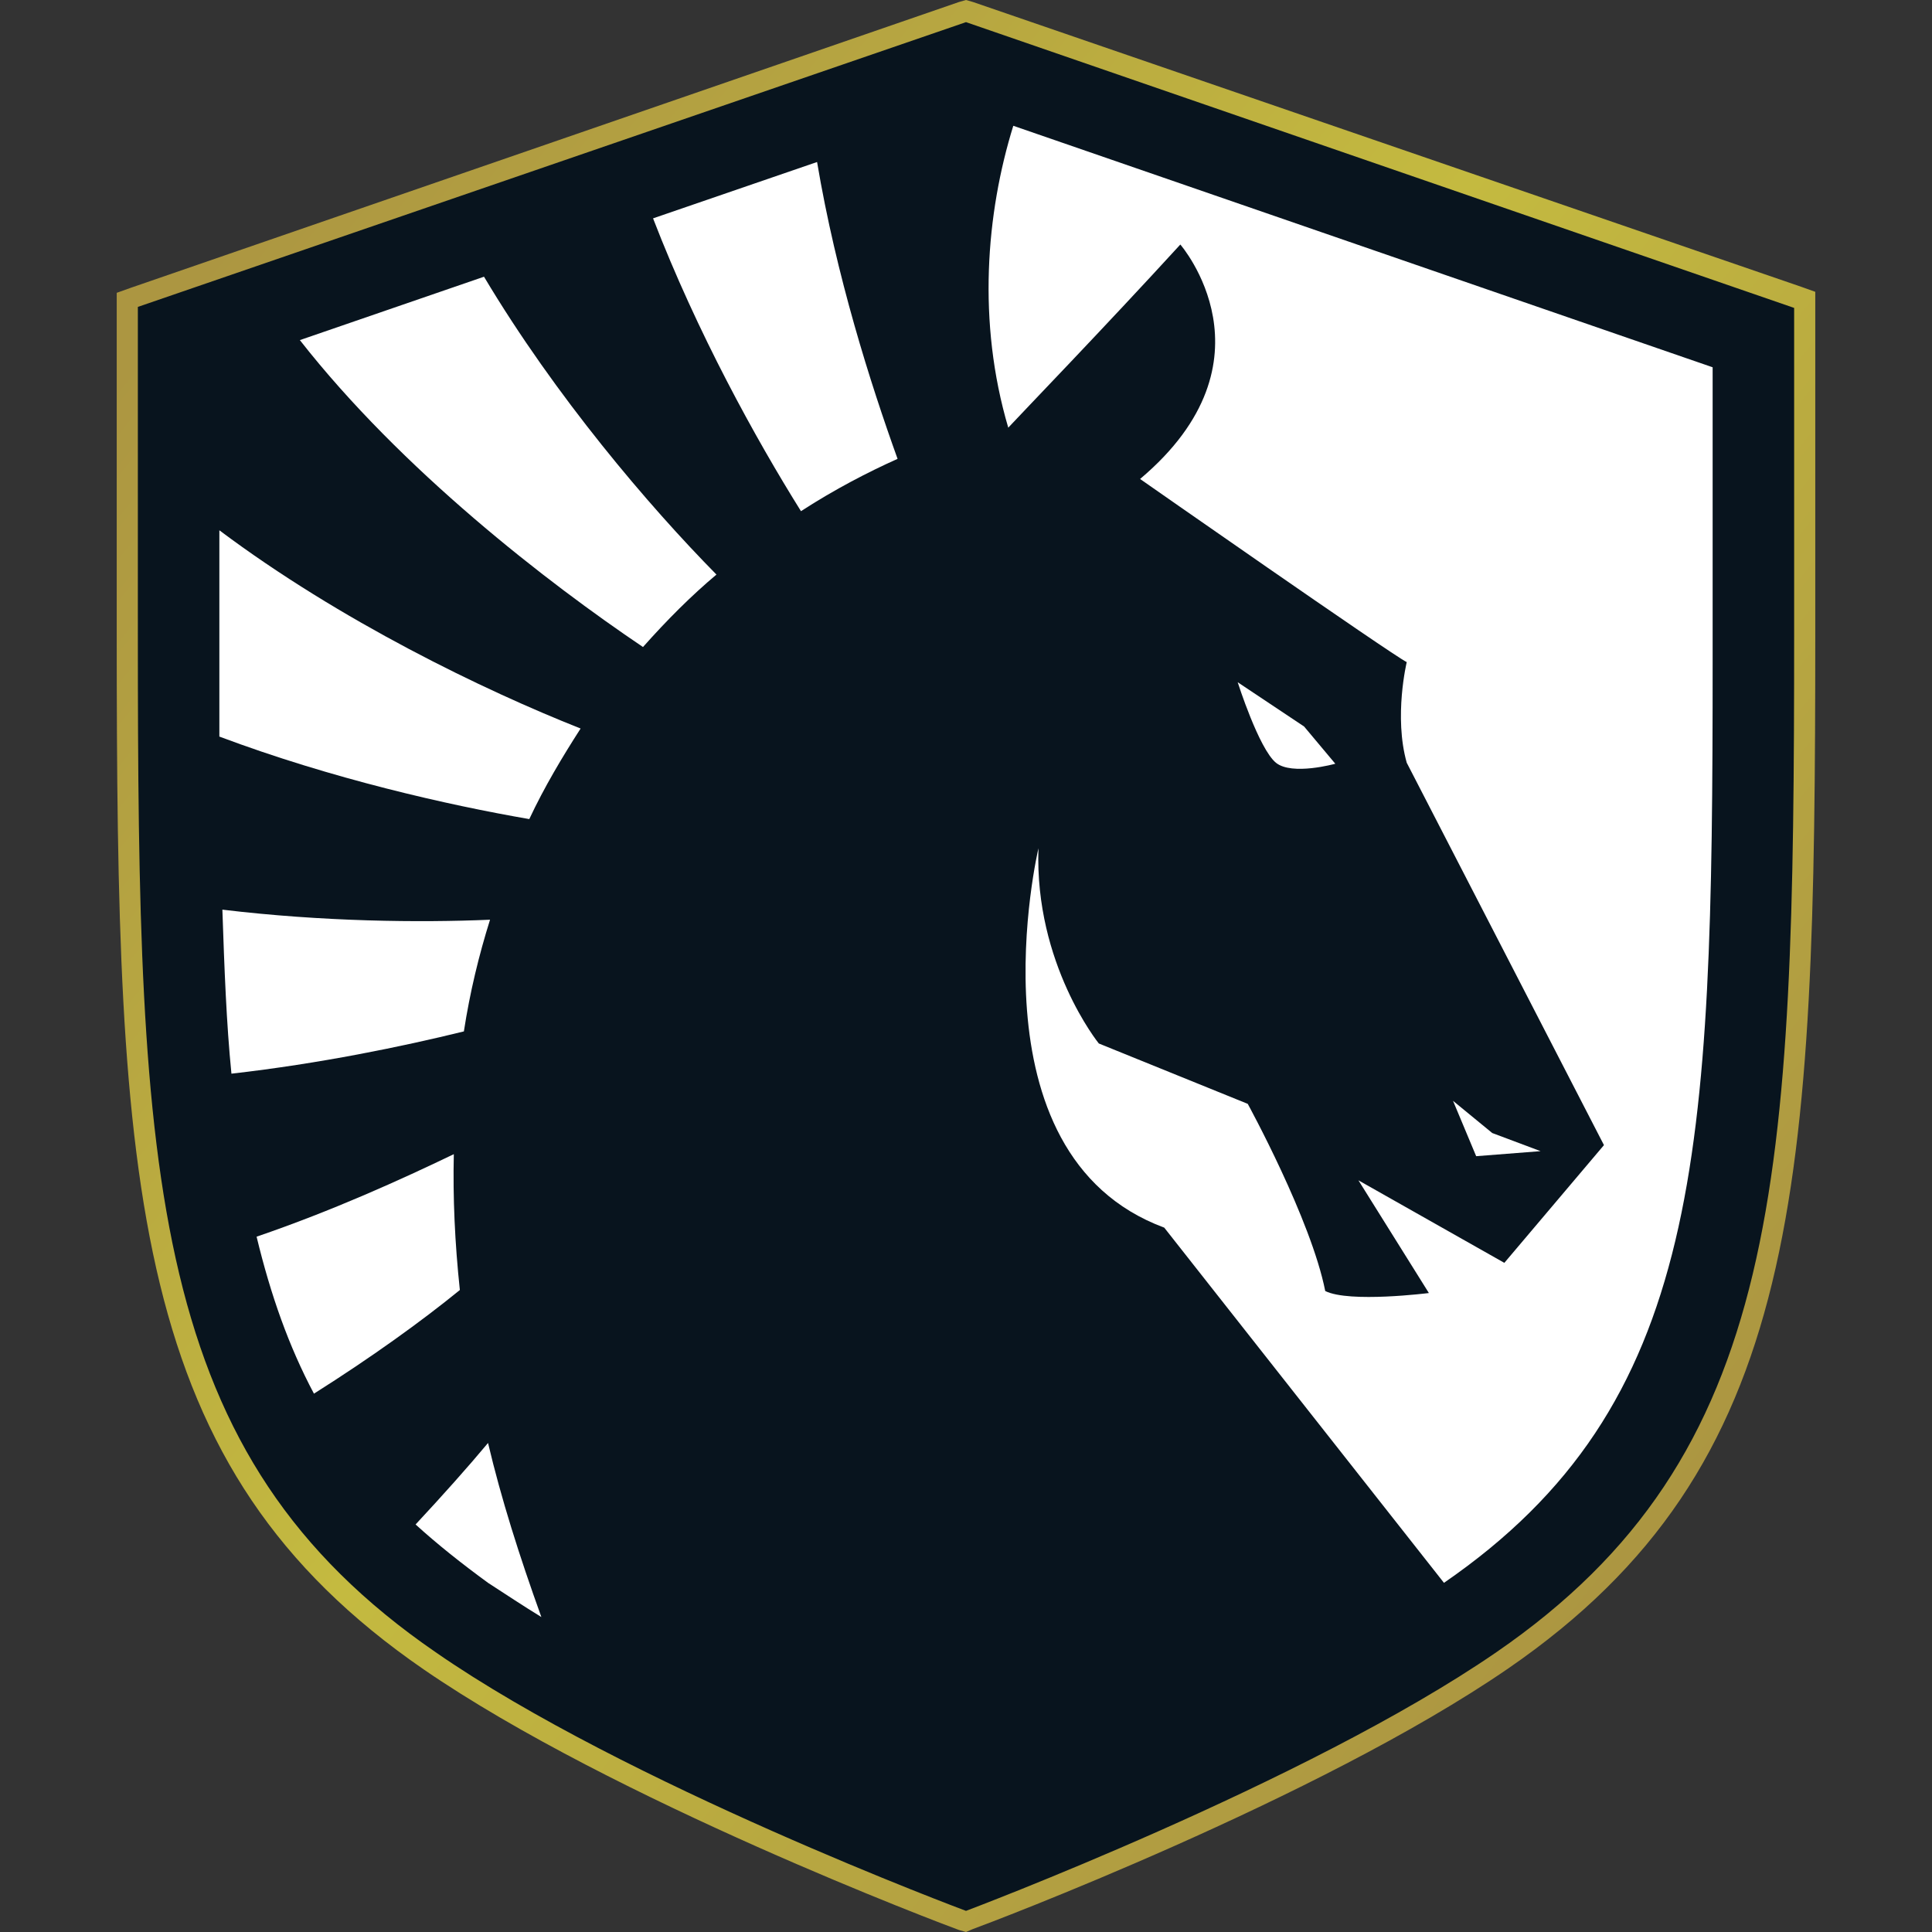 <?xml version="1.0" encoding="utf-8"?>
<!-- Generator: Adobe Illustrator 25.2.1, SVG Export Plug-In . SVG Version: 6.00 Build 0)  -->
<svg version="1.1" id="Layer_1" xmlns="http://www.w3.org/2000/svg" xmlns:xlink="http://www.w3.org/1999/xlink" x="0px" y="0px"
	 width="192px" height="192px" viewBox="0 0 192 192" enable-background="new 0 0 192 192" xml:space="preserve">
<rect x="0" y="0" width="192" height="192" fill="#333333" stroke="none"/>
<g>
	<g>
		<g id="base_1_">
			<path fill="#08141E" d="M95.6,190.8c-0.3-0.1-34.1-12.8-52.9-25.8c-28.8-19.8-30.1-47.2-30.1-102.2v-33L96,1.1l83.4,28.7v33
				c0,55-1.3,82.3-30.1,102.2c-18.8,13-52.6,25.6-52.9,25.8l-0.4,0.1L95.6,190.8z"/>
			
				<linearGradient id="SVGID_1_" gradientUnits="userSpaceOnUse" x1="21.011" y1="166.56" x2="170.241" y2="47.256" gradientTransform="matrix(1 0 0 -1 0 192)">
				<stop  offset="0" style="stop-color:#AC9641"/>
				<stop  offset="0.486" style="stop-color:#C4BA40"/>
				<stop  offset="1" style="stop-color:#AC9641"/>
			</linearGradient>
			<path fill="url(#SVGID_1_)" d="M96,2.2l82.3,28.4v32.3c0,54.4-1.1,81.7-29.6,101.3c-18.9,13-52.7,25.7-52.7,25.7
				s-33.8-12.6-52.7-25.7c-28.5-19.6-29.6-46.9-29.6-101.3V30.5L96,2.2 M96,0l-0.7,0.2L13,28.6l-1.4,0.5v1.5v32.3
				c0,55.4,1.3,82.9,30.5,103c18.9,13,51.8,25.4,53.2,25.9L96,192l0.7-0.3c1.4-0.5,34.3-12.9,53.2-25.9
				c29.2-20.1,30.5-47.6,30.5-103V30.5V29l-1.4-0.5L96.7,0.2L96,0L96,0z"/>
		</g>
	</g>
	<g>
		<path fill="#FFFFFF" d="M48.7,91.4c-7,0.3-16.6,0.2-26.6-1c0.2,5.9,0.4,11.3,0.9,16.3c8.8-1,17-2.7,23.1-4.2
			C46.7,98.6,47.6,94.9,48.7,91.4z"/>
		<path fill="#FFFFFF" d="M57.7,72.4c-9.6-3.8-23.9-10.7-35.9-19.7v13.1c0,2.5,0,5,0,7.4C33,77.4,44.5,80,52.6,81.4
			C54.1,78.2,55.9,75.2,57.7,72.4z"/>
		<path fill="#FFFFFF" d="M48.5,143.4c-2,2.4-4.5,5.2-7.2,8.1c2.2,2,4.6,3.9,7.2,5.8c1.7,1.1,3.5,2.3,5.3,3.4
			C51.6,154.6,49.8,148.9,48.5,143.4z"/>
		<path fill="#FFFFFF" d="M45.1,114.7c-5.2,2.5-12,5.6-19.6,8.2c1.4,5.8,3.2,10.9,5.7,15.6c5.7-3.6,10.7-7.2,14.5-10.3
			C45.2,123.5,45,119,45.1,114.7z"/>
		<path fill="#FFFFFF" d="M79.6,50.8c3.4-2.2,6.7-3.9,9.6-5.2c-2.7-7.5-6.1-18.2-8-29.5l-16.3,5.6C69.3,33.1,75.1,43.6,79.6,50.8z"
			/>
		<path fill="#FFFFFF" d="M71.2,57.1c-6.7-6.8-16-17.7-23.1-29.6l-18.3,6.3c10.1,12.9,24.6,24.1,34.1,30.5
			C66.3,61.6,68.7,59.2,71.2,57.1z"/>
		<path fill="#FFFFFF" d="M126.8,75.8c1.6,1.3,5.9,0.1,5.9,0.1l-3.1-3.7l-6.6-4.4C123,67.8,125.1,74.4,126.8,75.8z"/>
		<polygon fill="#FFFFFF" points="148.3,112.6 144.4,109.4 146.7,114.9 153.1,114.4 		"/>
		<path fill="#FFFFFF" d="M100.7,12.5c-2.7,8.7-3.6,19.5-0.5,30c1.2-1.3,9.6-10,17.1-18.2c0,0,10,11.5-4,23.3
			c0,0,24.9,17.4,26.5,18.2c0,0-1.3,5.4,0,10l19.6,38l-9.9,11.7l-14.5-8.2l7,11.2c0,0-7.9,1-10.3-0.2c-1.4-7.1-7.7-18.6-7.7-18.6
			l-14.8-6c0,0-6.4-7.9-6-19.4c0,0-7.2,30.4,12.5,37.7l27.8,35.3c25.7-17.7,26.7-42.4,26.7-91.5V36.5L100.7,12.5z"/>
	</g>
</g>
</svg>
